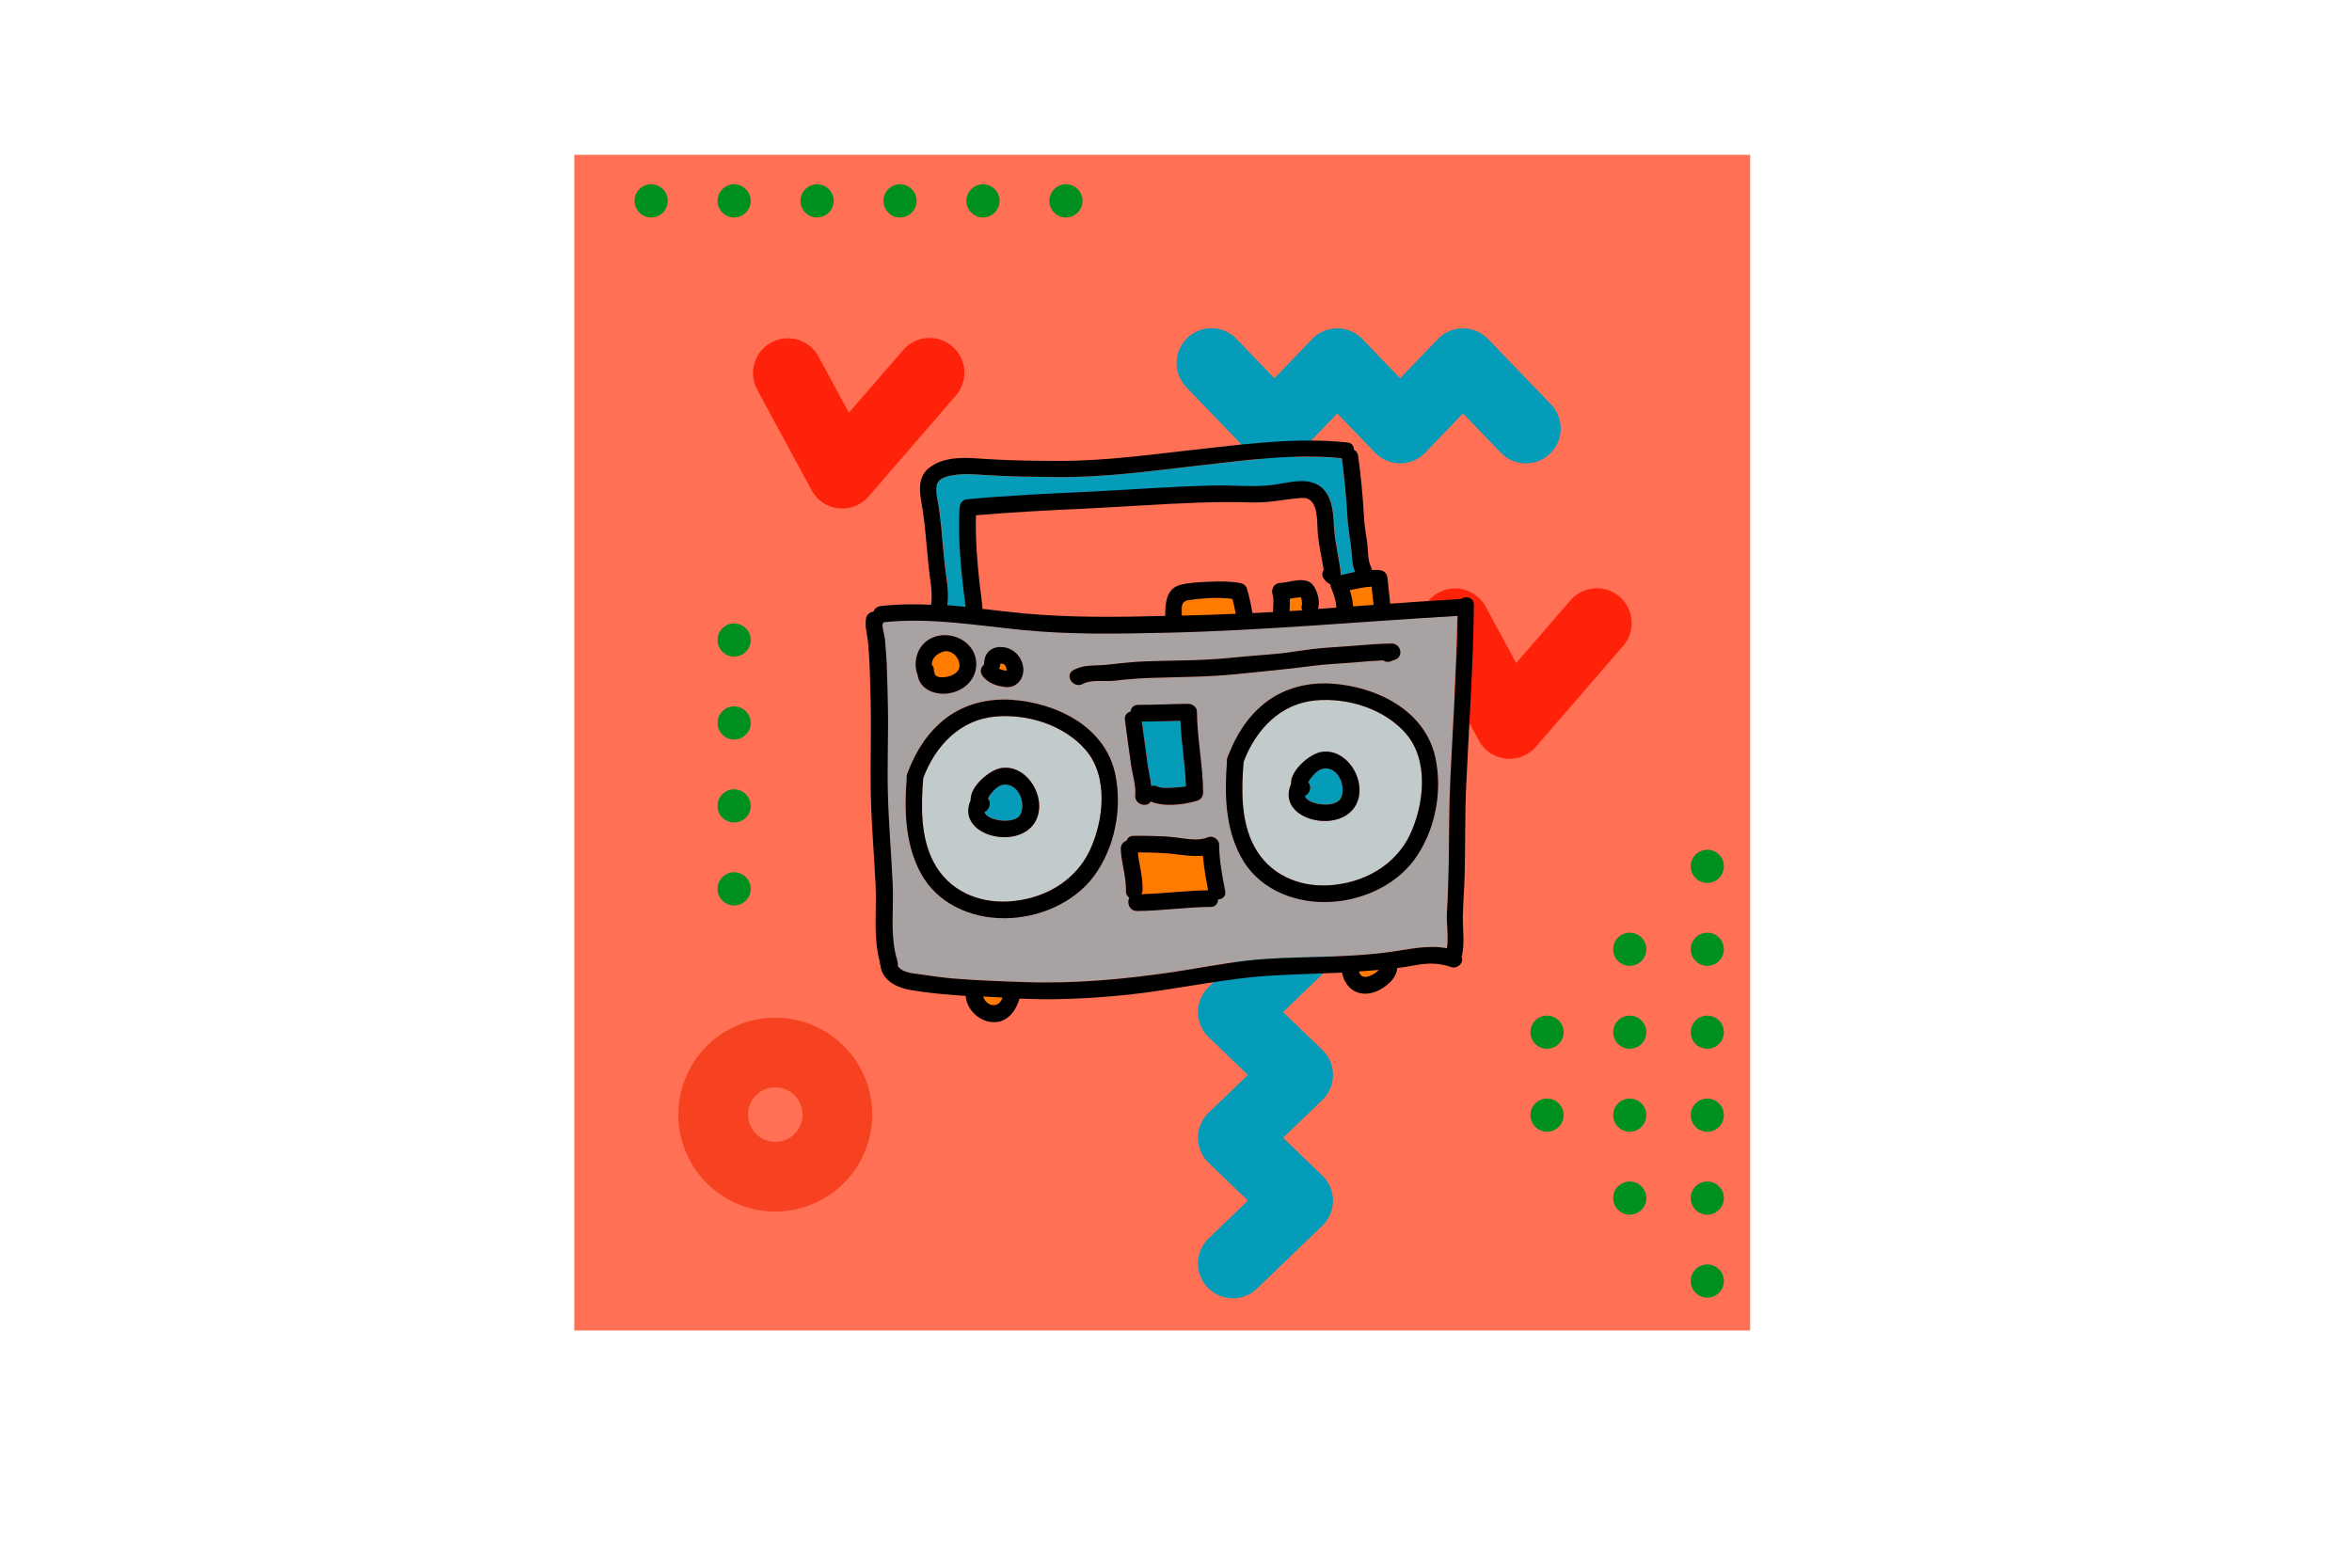 <svg xmlns="http://www.w3.org/2000/svg" version="1.1" viewBox="0 0 1200 800" width="1200" height="800">
<rect fill="rgb(255,255,255)" x="0" y="0" width="1200" height="800"/><defs/><!--ITEM: Illustration background 1--><g transform="translate(293.0 79.0) rotate(0.0 300.0 300.0)  scale(1.111 1.111)"><svg width="540.0" height="540.0" viewBox="0.0 0.0 540.0 540.0"><path d="m0 0h540v540h-540z" fill="rgb(255,91,59)" fill-opacity="0.87"/><path d="m123.057 162.469a16.008 16.008 0 0 1 -14.077-8.392l-24.968-46.191a16 16 0 0 1 28.151-15.216l13.949 25.806 24.788-28.664a16 16 0 1 1 24.2 20.932l-39.949 46.191a16 16 0 0 1 -12.094 5.534z" fill="rgb(255,24,0)" fill-opacity="0.87"/><path d="m429.5 277.441a16.008 16.008 0 0 1 -14.078-8.392l-24.967-46.191a16 16 0 1 1 28.15-15.217l13.949 25.806 24.791-28.664a16 16 0 1 1 24.2 20.933l-39.945 46.191a16 16 0 0 1 -12.1 5.534z" fill="rgb(255,24,0)" fill-opacity="0.87"/><path d="m250.108 343.192a44.515 44.515 0 1 1 44.515-44.515 44.566 44.566 0 0 1 -44.515 44.515zm0-57.03a12.515 12.515 0 1 0 12.515 12.515 12.53 12.53 0 0 0 -12.515-12.515z" fill="rgb(244,60,25)" fill-opacity="0.87"/><path d="m92.308 485.373a44.515 44.515 0 1 1 44.514-44.514 44.564 44.564 0 0 1 -44.514 44.514zm0-57.029a12.515 12.515 0 1 0 12.514 12.515 12.529 12.529 0 0 0 -12.514-12.515z" fill="rgb(244,60,25)" fill-opacity="0.87"/><path d="m436.993 141.717a15.953 15.953 0 0 1 -11.53-4.905l-17.342-18.02-17.34 18.019a16.005 16.005 0 0 1 -11.529 4.906 16 16 0 0 1 -11.529-4.906l-17.336-18.018-17.337 18.018a16 16 0 0 1 -11.529 4.906 16 16 0 0 1 -11.529-4.906l-28.865-30a16 16 0 1 1 23.058-22.188l17.336 18.018 17.337-18.018a16 16 0 0 1 11.529-4.906 16 16 0 0 1 11.53 4.906l17.337 18.018 17.338-18.018a16 16 0 0 1 23.058 0l28.87 30a16 16 0 0 1 -11.526 27.1z" fill="rgb(4,156,185)"/><path d="m302.43 525.227a16 16 0 0 1 -11.1-27.53l18.017-17.336-18.017-17.336a16 16 0 0 1 0-23.059l18.018-17.337-18.019-17.34a16 16 0 0 1 0-23.057l30-28.87a16 16 0 1 1 22.189 23.058l-18.018 17.34 18.02 17.341a16 16 0 0 1 0 23.058l-18.02 17.341 18.018 17.337a16 16 0 0 1 0 23.059l-30 28.865a15.948 15.948 0 0 1 -11.088 4.466z" fill="rgb(4,156,185)"/><g fill="rgb(0,144,32)"><circle cx="520.317" cy="517.301" r="7.619"/><circle cx="520.317" cy="479.204" r="7.619"/><circle cx="520.317" cy="441.107" r="7.619"/><circle cx="520.317" cy="403.01" r="7.619"/><circle cx="520.317" cy="364.913" r="7.619"/><circle cx="484.707" cy="479.204" r="7.619"/><circle cx="484.707" cy="441.107" r="7.619"/><circle cx="484.707" cy="403.01" r="7.619"/><circle cx="446.716" cy="441.107" r="7.619"/><circle cx="446.716" cy="403.01" r="7.619"/><circle cx="484.707" cy="364.913" r="7.619"/><circle cx="520.317" cy="326.816" r="7.619"/><circle cx="225.789" cy="21.158" r="7.619"/><circle cx="187.692" cy="21.158" r="7.619"/><circle cx="149.595" cy="21.158" r="7.619"/><circle cx="111.497" cy="21.158" r="7.619"/><circle cx="73.4" cy="21.158" r="7.619"/><circle cx="73.4" cy="337.16" r="7.619"/><circle cx="73.4" cy="299.063" r="7.619"/><circle cx="73.4" cy="260.966" r="7.619"/><circle cx="73.4" cy="222.869" r="7.619"/><circle cx="35.303" cy="21.158" r="7.619"/></g></svg></g><!--ITEM: Icon component 2--><g transform="translate(388.0 181.0) rotate(0.0 197.5 197.5)  scale(0.771 0.771)"><svg width="512.0" height="512.0" viewBox="0.0 0.0 512.0 512.0"><path fill="rgb(255,124,0)" d="M396,408.2c1,3.5,3.4,4.6,7.6,2.8c2.1-0.9,4.1-2.1,5.6-3.8C404.8,407.6,400.4,407.9,396,408.2z"/><path fill="rgb(4,156,185)" d="M278,242.3c-8.5,0.2-17,0.5-25.6,0.5c1.3,9.6,2.6,19.1,3.9,28.7c0.6,4.7,1.7,9.3,2.3,14c1.2-0.4,2.5-0.4,3.9,0.3c3.2,1.4,7.7,1,11.2,0.8c2.7-0.2,5.4-0.4,8.1-0.9C281.1,271.2,278.6,256.8,278,242.3z"/><path fill="rgb(255,124,0)" d="M121.1 196.5c-4.5 1.3-8 4.6-7.7 8.8.9.8 1.4 2 1.4 3.6 0 .2 0 .4 0 .6.3.7.5 1.3.5 1.9 1.1 2 3.6 2.4 7 2 3.6-.5 8.7-2.5 9.3-6.5C132.5 201.4 127 194.9 121.1 196.5zM163 209c-.1-1.4-1-3.8-2.1-4.1-.7-.2-1.4-.4-2.1-.4l0 0c.1 0 .1 0 0 .1-.1 1.2-.4 2.3-1 3.2.8.5 1.8.9 2.6 1.1.8.2 2 .5 2.6.3C163 209.1 163 209 163 209zM404.4 153.5c-4.9.3-9.6 1.3-14.4 2.4 1.1 3.5 1.9 7 2.1 10.7 4.5-.3 9-.7 13.6-1C405.3 161.6 404.8 157.6 404.4 153.5zM147.3 424.8c.9 2.9 3.1 5.4 6.4 5.7 3.5.4 5.4-2.1 6.5-5C155.9 425.2 151.6 425 147.3 424.8z"/><path fill="rgb(4,156,185)" d="M393.5,143.8c-2.5-5.1-1.9-11.2-2.7-16.7c-0.9-6.6-2.1-13.1-2.4-19.8c-0.7-13-2-25.8-3.7-38.7c-31.1-3-62.6,1.3-93.5,4.7c-31.6,3.5-63.2,8.1-95,7.8c-15.4-0.2-31-0.3-46.4-1.3c-6.6-0.4-13.3-1.1-19.9-0.3c-4.5,0.6-12.3,1.6-13.3,7.2c-0.9,5.5,1.1,10.9,1.9,16.2c1,7.6,1.7,15.2,2.4,22.9c0.6,7.5,1.4,14.9,2.5,22.3c0.9,6,1.4,12,0.6,18c4,0.3,8,0.7,12,1.1c-2.7-21.7-5.2-43.5-4-65.3c0.2-3,1.8-5.6,5.1-5.9c27.4-2.6,55-3.8,82.5-5.1c27.1-1.3,54.1-3.5,81.2-4c12.8-0.3,25.9,1.2,38.6-0.4c9.4-1.2,20.7-5,29.6-0.1c9,5,10.3,17.1,10.7,26.2c0.4,11.4,3.5,22.2,4.7,33.6C387.2,145.3,390.4,144.5,393.5,143.8C393.5,143.9,393.5,143.9,393.5,143.8z"/><path fill="rgb(255,124,0)" d="M314.5,171.5c-0.5-3.4-1.3-6.7-2.2-9.9c-9.4-1.2-19.5-0.5-28.7,0.8c-5.8,0.8-4.8,4.8-4.8,9.9c0,0.2,0,0.3,0,0.5C290.7,172.4,302.6,172,314.5,171.5z"/><path fill="rgb(4,156,185)" d="M163.9,284.6c-3.9-0.8-6.9,1.2-9.1,3.4c-1.3,1.3-2.6,2.7-3.5,4.3c-0.4,0.7-0.6,1.1-0.7,1.4c2.5,3,0.9,7.6-2.2,8.9c1.3,5.9,19.6,8.4,23.5,2C175.7,298.2,171.8,286.2,163.9,284.6z"/><path fill="rgb(255,124,0)" d="M358.4,165.2C358.4,165.2,358.4,165.2,358.4,165.2c0-0.5-0.1-1-0.1-1.5c-0.1-0.8-0.2-1.6-0.4-2.4c-0.1-0.2-0.2-0.5-0.3-0.8c-2.4,0.2-4.8,0.6-7.3,1c0.1,2.2-0.1,4.5-0.1,6.7c0,0.5-0.1,1-0.2,1.5c2.8-0.2,5.6-0.4,8.4-0.5C357.9,167.9,357.9,166.5,358.4,165.2z"/><path fill="rgb(168,162,162)" d="M461,172.8c-63.9,3.7-127.6,9.7-191.6,11.1c-32,0.7-64.3,1.4-96.2-1.8c-30.6-3.1-61.3-8.4-92.1-5.1c-0.1,0.6-0.3,1.2-0.6,1.7c0.1,3.2,1.4,6.8,1.7,9.9c0.4,5,0.8,10,1.1,15c0.5,9.5,0.6,19.1,0.8,28.6c0.4,19.3-0.5,38.6,0,57.9c0.5,20.2,2.3,40.3,3.2,60.5c0.7,15.8-1.7,32.4,2.3,47.8c0.3,0.6,0.6,1.3,0.6,2.2c0.1,0.4,0.2,0.8,0.3,1.2c0.3,1,0.3,1.8,0.1,2.6c2.7,4.3,9.2,4.9,13.7,5.5c7.7,1,15.3,2.3,23,2.9c16,1.3,32.2,1.8,48.2,2.4c32.4,1.1,64.9-1.9,97-6.6c15.9-2.4,31.7-5.5,47.7-7.4c15.6-1.8,31.3-2.1,47-2.6c16.1-0.4,32.1-1.1,48.1-3.2c13-1.7,25.9-5.1,38.8-2.6c1.2-7.9-0.4-16.2,0-24.3c0.6-9.6,0.9-19.3,1.1-28.9c0.3-19.4,0.2-38.8,1.1-58.2c1.7-36.2,4.2-72.3,4.8-108.5C461.2,172.9,461.1,172.9,461,172.8z M206.9,208.8c6.9-3.7,13.8-2.8,21.3-3.5c8.6-0.8,17.1-2,25.8-2.3c18.4-0.7,36.9-0.4,55.3-2.2c9.1-0.9,18.3-1.8,27.4-2.4c9.3-0.7,18.5-2.4,27.8-3.5c9.1-1.1,18.4-1.5,27.5-2.2c8.4-0.7,16.9-1.4,25.4-1.5c6.2,0,8.3,8.4,2.2,10.7c-0.7,0.3-1.4,0.5-2.1,0.7c-2.2,1.2-4.4,0.9-6-0.2c-6.9,0.3-13.7,0.9-20.5,1.5c-8.6,0.7-17.2,0.9-25.7,2.1c-17.2,2.3-34.3,3.8-51.6,5.6c-18.4,1.9-36.7,1.8-55.2,2.4c-8.4,0.3-16.6,0.9-25,1.9c-6.3,0.7-15.1-0.9-20.7,2.1C206.9,221.2,200.7,212.2,206.9,208.8z M245.2,271.1c-1.4-9.8-2.7-19.6-4-29.3c-0.4-3.1,1.4-4.9,3.7-5.5c0.2-2.3,1.8-4.4,4.9-4.4c11.1,0,22.1-0.6,33.1-0.7c2.8,0,5.9,1.9,5.9,5.1c0.1,17.9,3.9,35.5,4,53.3c0,2.4-1.2,4.9-3.7,5.6c-9.1,2.8-21.9,4.3-31,0.6c-2.4,4.4-10.8,2-10.2-4.2C248.6,285.1,246.1,277.6,245.2,271.1z M147.9,205.3c0-0.1,0-0.1,0-0.2c0.2-3.7,1-7.1,4.1-9.4c2.5-1.9,5.8-2.5,8.9-2c6.8,1,11.8,6.2,12.9,13c1.1,6.8-3.7,13.9-11,13.5c-5.9-0.3-12.5-2.5-16-7.7C144.9,209.7,145.9,206.9,147.9,205.3z M117.5,186.1c12-2.6,25.6,5.7,25.2,19.1c-0.3,10.8-9.2,18.2-19.6,19.1c-8.7,0.8-17.9-3.4-19.2-12.3C100,201.4,105.3,188.8,117.5,186.1z M220.4,345.2c-13.4,17.9-36.8,27.7-58.9,27.7c-22.5,0.1-44.8-9.7-55.7-30.2c-10.2-19.1-10.8-41.4-9.1-62.5c-0.1-0.7-0.1-1.6,0.2-2.5c0.1-0.7,0.4-1.3,0.7-1.9c5.4-13.7,13.3-26.4,25.2-35.4c12.2-9.2,27.5-13,42.7-12.1c29.7,1.8,62.4,17.5,69.1,49C239.6,300.3,234.5,326.4,220.4,345.2z M302.7,360.5c0,2.5-1.6,4.9-4.9,5c-16.3,0.1-32.4,2.6-48.7,2.7c-5.1,0-6.9-5.6-5-8.8c-1.3-0.7-2.3-2.1-2.3-4.3v-1.3c0-0.2,0-0.4,0-0.6c-0.1-8.8-3.1-17.3-3.4-26.1c-0.1-2.9,1.7-4.7,3.8-5.4c0.6-1.8,2.1-3.2,4.6-3.2c9.4,0,18.9,0,28.3,1.1c6.6,0.8,14.6,2.6,21-0.2c3.1-1.4,7.3,1.4,7.3,4.8c0.1,10.4,2,20.5,4,30.7C308.2,358.5,305.6,360.5,302.7,360.5z M432.4,334.5c-13.4,17.9-36.8,27.7-58.9,27.7c-22.5,0.1-44.8-9.7-55.7-30.2c-10.2-19.1-10.8-41.4-9.1-62.5c-0.1-0.8-0.1-1.6,0.2-2.5c0.1-0.7,0.4-1.3,0.7-1.9c5.4-13.7,13.3-26.4,25.2-35.4c12.2-9.2,27.5-13,42.7-12.1c29.7,1.8,62.4,17.5,69.1,49C451.5,289.6,446.4,315.7,432.4,334.5z"/><path fill="rgb(4,156,185)" d="M375.8,273.9c-3.9-0.8-6.9,1.2-9.1,3.4c-1.3,1.3-2.6,2.7-3.5,4.3c-0.4,0.7-0.6,1.1-0.7,1.4c2.5,3,0.9,7.6-2.2,8.9c1.3,5.9,19.6,8.4,23.5,2C387.6,287.5,383.7,275.5,375.8,273.9z"/><path fill="rgb(255,124,0)" d="M252,357.1c14.8-0.4,29.5-2.4,44.3-2.6c-1.5-7.6-2.9-15.2-3.4-22.9c-5.7,0.7-11.7-0.2-17.1-0.9c-8.7-1.1-17.3-1.3-26-1.3c0.8,8.3,3.5,16.3,3.1,24.8C252.8,355.3,252.5,356.3,252,357.1z"/><path fill="rgb(194,203,203)" d="M427.2 250.9c-14.3-16.5-38.5-24-59.8-22.1-23.5 2.1-39.8 19.5-47.7 40.7-1.5 18.4-1.9 39.2 7 55.9 9.8 18.4 29 26.9 49.4 25.8 22.6-1.3 43.9-12.8 53.8-33.7C439.1 297.9 442.5 268.6 427.2 250.9zM395.7 293.8c-6.9 25.5-55.3 15.5-44.7-9.4 0-.1.1-.1.1-.2-.6-9.1 12.5-20.1 20.2-21.3C387.2 260.5 399.6 279.3 395.7 293.8zM215.2 261.6c-14.3-16.5-38.5-24-59.8-22.1-23.5 2.1-39.8 19.5-47.7 40.7-1.5 18.4-1.9 39.2 7 55.9 9.8 18.4 29 26.9 49.4 25.8 22.6-1.3 43.9-12.8 53.8-33.7C227.1 308.6 230.5 279.3 215.2 261.6zM183.7 304.5c-6.9 25.5-55.3 15.5-44.7-9.4 0-.1.1-.1.1-.2-.6-9.1 12.5-20.1 20.2-21.3C175.3 271.1 187.6 290 183.7 304.5z"/><path d="M463.5,161.7c-15.6,0.9-31.2,2-46.8,3.1c-0.6-5.7-1.2-11.5-1.8-17.2c-0.4-3.3-2.8-4.9-5.9-5.1c-1.5-0.1-3-0.1-4.5,0c0-0.7-0.2-1.5-0.6-2.3c-2.2-4.5-1.7-10.7-2.4-15.6c-0.9-6-1.9-12-2.2-18.1c-0.7-13.2-2-26.4-3.8-39.5c-0.3-2-1.4-3.4-2.8-4.1c0-2.3-1.3-4.5-4.3-4.8c-31.5-3.3-62.9,0.5-94.2,4c-32.3,3.5-64.4,8.3-96.9,8.2c-15.6,0-31.4-0.2-47-1.2c-12.4-0.8-27.4-2.6-38.2,5.4c-9.8,7.3-6.1,19.4-4.6,29.4c2.3,15.6,2.8,31.3,5.1,46.9c0.7,4.9,1,9.8,0.3,14.7c-11.1-0.5-22.2-0.4-33.4,0.9c-2.5,0.3-4.1,1.9-4.8,3.7c-2.1,0.1-4.4,2-4.8,4.1c-0.6,3.5-0.3,6.6,0.4,10.1c0.9,4.6,1.2,9.3,1.5,14.1c0.7,10.1,0.8,20.3,1.1,30.4c0.5,20.6-0.3,41.1,0.1,61.7c0.4,20.2,2.2,40.3,3.2,60.5c0.8,16.8-1.7,34.2,2.7,50.6c-0.1,0.7,0,1.4,0.4,2.2c1.1,10.3,10.7,15.2,20.4,16.8c12,2,24,3,36.1,3.8c0.7,8.8,8.2,16.3,17,17.3c9.9,1,15.8-6.5,18.5-15.1c0-0.1,0.1-0.2,0.1-0.4c7.9,0.3,15.8,0.5,23.8,0.4c16.1-0.3,32.2-1.3,48.2-3c32-3.4,63.6-10.9,95.7-12.7c15.3-0.9,30.5-1.2,45.7-1.9c2.2,10.8,11.1,16.8,22.3,12.6c6.1-2.3,14-8.6,14.2-15.6c4.2-0.6,8.4-1.2,12.5-2c8.1-1.5,15.8-1.4,23.6,1.4c3.1,1.1,7.4-2,6.9-5.4c-0.1-0.5-0.2-1-0.3-1.4c0.1-0.3,0.3-0.7,0.3-1.1c1.7-8.4,0.4-16.7,0.5-25.2c0.1-9.5,1-19.1,1.2-28.7c0.5-19.4,0.1-38.8,1-58.1c1.8-39.8,4.7-79.6,5.1-119.5C472.4,160.7,466.7,159.3,463.5,161.7z M404.4,153.5c0.4,4,0.9,8,1.3,12.1c-4.5,0.3-9,0.7-13.6,1c-0.2-3.7-1-7.3-2.1-10.7C394.8,154.8,399.5,153.8,404.4,153.5z M116.6,86.6c0.9-5.6,8.8-6.6,13.3-7.2c6.6-0.8,13.3-0.1,19.9,0.3c15.4,1,30.9,1.1,46.4,1.3c31.9,0.3,63.4-4.2,95-7.8c30.9-3.5,62.3-7.8,93.5-4.7c1.7,12.9,3,25.7,3.7,38.7c0.4,6.7,1.5,13.2,2.4,19.8c0.8,5.5,0.3,11.6,2.7,16.7c0,0,0,0.1,0,0.1c-3.1,0.6-6.3,1.4-9.4,2.1c-1.1-11.3-4.2-22.1-4.7-33.6c-0.3-9.1-1.7-21.3-10.7-26.2c-8.9-4.9-20.2-1.1-29.6,0.1c-12.7,1.6-25.8,0.1-38.6,0.4c-27.1,0.5-54.2,2.7-81.2,4c-27.5,1.3-55,2.5-82.5,5.1c-3.3,0.3-4.9,2.9-5.1,5.9c-1.2,21.9,1.3,43.7,4,65.3c-4-0.4-8-0.8-12-1.1c0.8-6,0.3-12-0.6-18c-1.1-7.4-1.8-14.8-2.5-22.3c-0.6-7.6-1.3-15.3-2.4-22.9C117.7,97.5,115.7,92.1,116.6,86.6z M365.9,152.8c-4.9-6.7-15.7-1.9-22.3-1.7c-3.6,0.1-5.8,4.1-4.8,7.3c1.1,3.3,0.4,7.2,0.4,10.6c0,0.5,0,0.9,0.1,1.3c-4.6,0.3-9.2,0.5-13.8,0.7c0,0,0-0.1,0-0.1c-0.8-5.4-2.1-10.8-3.6-16.1c-0.5-1.8-2.3-3.3-4.1-3.6c-7.1-1.3-14.2-1.3-21.4-0.9c-6.1,0.3-12.4,0.5-18.4,2c-9.7,2.5-10.1,12.4-10.2,20.6c-30.9,0.8-62.1,1.2-92.8-1.6c-9.4-0.9-18.9-2-28.3-3.1c0.1-0.6,0.2-1.3,0.1-2c-2.5-19.9-4.8-39.8-4.2-59.9c23.9-2.1,47.8-3.3,71.8-4.4c25.2-1.2,50.4-3.1,75.6-4c12-0.4,23.9-0.5,35.8-0.1c11,0.3,21.4-2.2,32.3-3c10.4-0.7,10.2,12.6,10.5,19.9c0.3,9.5,2.7,18.5,4.1,27.8c-1.1,1.6-1.4,3.8,0.1,5.8c1,1.4,2,2.3,3.4,3.2c0.3,0.2,0.6,0.3,0.9,0.4c0,0.6,0.1,1.2,0.3,1.8c1.9,4.5,3.4,8.8,3.7,13.7c-4.1,0.3-8.2,0.6-12.2,0.9C370.6,163.6,368.4,156.2,365.9,152.8z M358.4,169.2c-2.8,0.2-5.6,0.4-8.4,0.5c0.1-0.5,0.2-1,0.2-1.5c0-2.3,0.2-4.5,0.1-6.7c2.4-0.4,4.8-0.8,7.3-1c0.1,0.3,0.2,0.7,0.3,0.8c0.2,0.8,0.3,1.6,0.4,2.4c0.1,0.5,0.1,0.9,0.1,1.4c0,0,0,0,0,0.1C357.9,166.5,357.9,167.9,358.4,169.2z M283.6,162.4c9.2-1.3,19.3-2,28.7-0.8c0.9,3.3,1.6,6.6,2.2,9.9c-11.9,0.5-23.8,0.9-35.7,1.2c0-0.2,0-0.3,0-0.5C278.8,167.2,277.9,163.2,283.6,162.4z M153.7,430.5c-3.2-0.3-5.4-2.8-6.4-5.7c4.3,0.2,8.6,0.4,12.9,0.7C159.1,428.4,157.1,430.9,153.7,430.5z M403.6,411c-4.2,1.8-6.6,0.7-7.6-2.8c4.4-0.3,8.8-0.6,13.2-1C407.7,408.9,405.7,410.1,403.6,411z M456.5,281.5c-0.9,19.4-0.7,38.8-1.1,58.2c-0.2,9.7-0.5,19.3-1.1,28.9c-0.5,8,1.2,16.3,0,24.3c-12.8-2.5-25.8,0.9-38.8,2.6c-16,2.1-32,2.7-48.1,3.2c-15.7,0.4-31.4,0.7-47,2.6c-16,1.9-31.8,5-47.7,7.4c-32.1,4.7-64.5,7.7-97,6.6c-16-0.5-32.2-1.1-48.2-2.4c-7.7-0.6-15.4-1.9-23-2.9c-4.5-0.6-11-1.2-13.7-5.5c0.2-0.8,0.1-1.7-0.1-2.6c-0.1-0.4-0.2-0.8-0.3-1.2c-0.1-0.8-0.3-1.5-0.6-2.2c-4-15.5-1.6-32-2.3-47.8c-0.9-20.2-2.7-40.3-3.2-60.5c-0.5-19.3,0.4-38.6,0-57.9c-0.2-9.5-0.4-19.1-0.8-28.6c-0.3-5-0.7-10-1.1-15c-0.3-3.1-1.6-6.7-1.7-9.9c0.3-0.5,0.5-1.1,0.6-1.7c30.8-3.3,61.5,2.1,92.1,5.1c31.9,3.2,64.2,2.5,96.2,1.8c64-1.5,127.7-7.4,191.6-11.1c0.1,0.1,0.1,0.1,0.2,0.1C460.7,209.2,458.2,245.3,456.5,281.5z" fill="#000000"/><path d="M234.7,277.4c-6.8-31.5-39.4-47.2-69.1-49c-15.2-0.9-30.5,2.9-42.7,12.1c-11.9,9-19.9,21.6-25.2,35.4c-0.3,0.6-0.6,1.2-0.7,1.9c-0.3,0.9-0.4,1.8-0.2,2.5c-1.7,21.1-1.1,43.4,9.1,62.5c10.9,20.5,33.2,30.3,55.7,30.2c22.1-0.1,45.5-9.8,58.9-27.7C234.5,326.4,239.6,300.3,234.7,277.4z M217.9,328.2c-9.9,20.9-31.2,32.4-53.8,33.7c-20.4,1.2-39.6-7.4-49.4-25.8c-8.9-16.7-8.5-37.4-7-55.9c8-21.2,24.2-38.6,47.7-40.7c21.4-1.9,45.6,5.6,59.8,22.1C230.5,279.3,227.1,308.6,217.9,328.2z" fill="#000000"/><path d="M159.3 273.6c-7.7 1.2-20.8 12.3-20.2 21.3 0 .1-.1.1-.1.2-10.6 24.8 37.8 34.9 44.7 9.4C187.6 290 175.3 271.1 159.3 273.6zM171.8 304.7c-3.9 6.4-22.2 3.9-23.5-2 3.1-1.3 4.8-5.9 2.2-8.9.1-.3.3-.7.7-1.4 1-1.6 2.2-3 3.5-4.3 2.1-2.2 5.2-4.2 9.1-3.4C171.8 286.2 175.7 298.2 171.8 304.7zM446.6 266.7c-6.8-31.5-39.4-47.2-69.1-49-15.2-.9-30.5 2.9-42.7 12.1-11.9 9-19.9 21.6-25.2 35.4-.3.6-.6 1.2-.7 1.9-.3.9-.4 1.8-.2 2.5-1.7 21.1-1.1 43.4 9.1 62.5 10.9 20.5 33.2 30.3 55.7 30.2 22.1-.1 45.5-9.8 58.9-27.7C446.4 315.7 451.5 289.6 446.6 266.7zM429.9 317.5c-9.9 20.9-31.2 32.4-53.8 33.7-20.4 1.2-39.6-7.4-49.4-25.8-8.9-16.7-8.5-37.4-7-55.9 8-21.2 24.2-38.6 47.7-40.7 21.4-1.9 45.6 5.6 59.8 22.1C442.5 268.6 439.1 297.9 429.9 317.5z" fill="#000000"/><path d="M371.3 262.9c-7.7 1.2-20.8 12.3-20.2 21.3 0 .1-.1.1-.1.2-10.6 24.8 37.8 34.9 44.7 9.4C399.6 279.3 387.2 260.5 371.3 262.9zM383.8 294c-3.9 6.4-22.2 3.9-23.5-2 3.1-1.3 4.8-5.9 2.2-8.9.1-.3.3-.7.7-1.4 1-1.6 2.2-3 3.5-4.3 2.1-2.2 5.2-4.2 9.1-3.4C383.7 275.5 387.6 287.5 383.8 294zM307.5 354.9c-2-10.1-3.9-20.3-4-30.7 0-3.4-4.2-6.1-7.3-4.8-6.4 2.8-14.3 1-21 .2-9.4-1.2-18.9-1.1-28.3-1.1-2.5 0-4 1.4-4.6 3.2-2.1.7-3.9 2.6-3.8 5.4.2 8.8 3.3 17.3 3.4 26.1 0 .2 0 .4 0 .6v1.3c0 2.1.9 3.5 2.3 4.3-2 3.2-.1 8.8 5 8.8 16.3-.1 32.4-2.6 48.7-2.7 3.3 0 4.9-2.4 4.9-5C305.6 360.5 308.2 358.5 307.5 354.9zM252 357.1c.5-.8.8-1.8.8-2.9.3-8.4-2.3-16.5-3.1-24.8 8.7 0 17.4.2 26 1.3 5.4.7 11.5 1.5 17.1.9.6 7.7 2 15.3 3.4 22.9C281.5 354.7 266.8 356.7 252 357.1zM117.5 186.1c-12.2 2.6-17.5 15.3-13.5 25.9 1.3 9 10.5 13.1 19.2 12.3 10.4-1 19.3-8.4 19.6-19.1C143.1 191.8 129.5 183.5 117.5 186.1zM131.6 206.9c-.6 4-5.7 6-9.3 6.5-3.3.4-5.9 0-7-2 0-.6-.2-1.3-.5-1.9 0-.2 0-.4 0-.6 0-1.6-.6-2.8-1.4-3.6-.3-4.2 3.3-7.5 7.7-8.8C127 194.9 132.5 201.4 131.6 206.9zM173.8 206.6c-1.1-6.8-6.1-12-12.9-13-3.1-.4-6.4.1-8.9 2-3.1 2.3-3.9 5.8-4.1 9.4 0 .1 0 .1 0 .2-2 1.6-2.9 4.4-1.1 7.1 3.5 5.1 10.1 7.3 16 7.7C170.1 220.5 174.9 213.4 173.8 206.6zM160.4 208.8c-.9-.2-1.8-.6-2.6-1.1.6-.9.9-2 1-3.2.1 0 .1-.1 0-.1l0 0c.7.1 1.4.2 2.1.4 1.1.3 2 2.7 2.1 4.1 0 .1 0 .1 0 .1C162.4 209.2 161.2 208.9 160.4 208.8zM417.6 191.2c-8.5.1-16.9.8-25.4 1.5-9.2.8-18.4 1.1-27.5 2.2-9.3 1.2-18.5 2.9-27.8 3.5-9.2.7-18.3 1.5-27.4 2.4-18.4 1.8-36.9 1.5-55.3 2.2-8.7.3-17.2 1.5-25.8 2.3-7.5.7-14.4-.3-21.3 3.5-6.2 3.4 0 12.5 6.2 9.1 5.7-3.1 14.5-1.4 20.7-2.1 8.3-1 16.5-1.6 25-1.9 18.4-.6 36.8-.6 55.2-2.4 17.3-1.8 34.4-3.3 51.6-5.6 8.5-1.1 17.1-1.4 25.7-2.1 6.8-.6 13.7-1.2 20.5-1.5 1.6 1.1 3.8 1.5 6 .2.7-.2 1.4-.4 2.1-.7C425.8 199.6 423.7 191.1 417.6 191.2zM288.8 236.2c0-3.1-3.1-5.1-5.9-5.1-11.1.1-22.1.7-33.1.7-3.1 0-4.6 2.1-4.9 4.4-2.3.6-4.1 2.5-3.7 5.5 1.3 9.8 2.6 19.6 4 29.3.9 6.5 3.4 14 2.8 20.5-.6 6.2 7.8 8.6 10.2 4.2 9.1 3.7 21.9 2.2 31-.6 2.5-.8 3.7-3.2 3.7-5.6C292.7 271.7 289 254.1 288.8 236.2zM273.6 286.6c-3.5.2-7.9.6-11.2-.8-1.4-.6-2.7-.6-3.9-.3-.5-4.7-1.6-9.4-2.3-14-1.3-9.6-2.6-19.1-3.9-28.7 8.5 0 17.1-.4 25.6-.5.6 14.5 3.2 28.9 3.7 43.5C279.1 286.2 276.3 286.4 273.6 286.6z" fill="#000000"/></svg></g></svg>